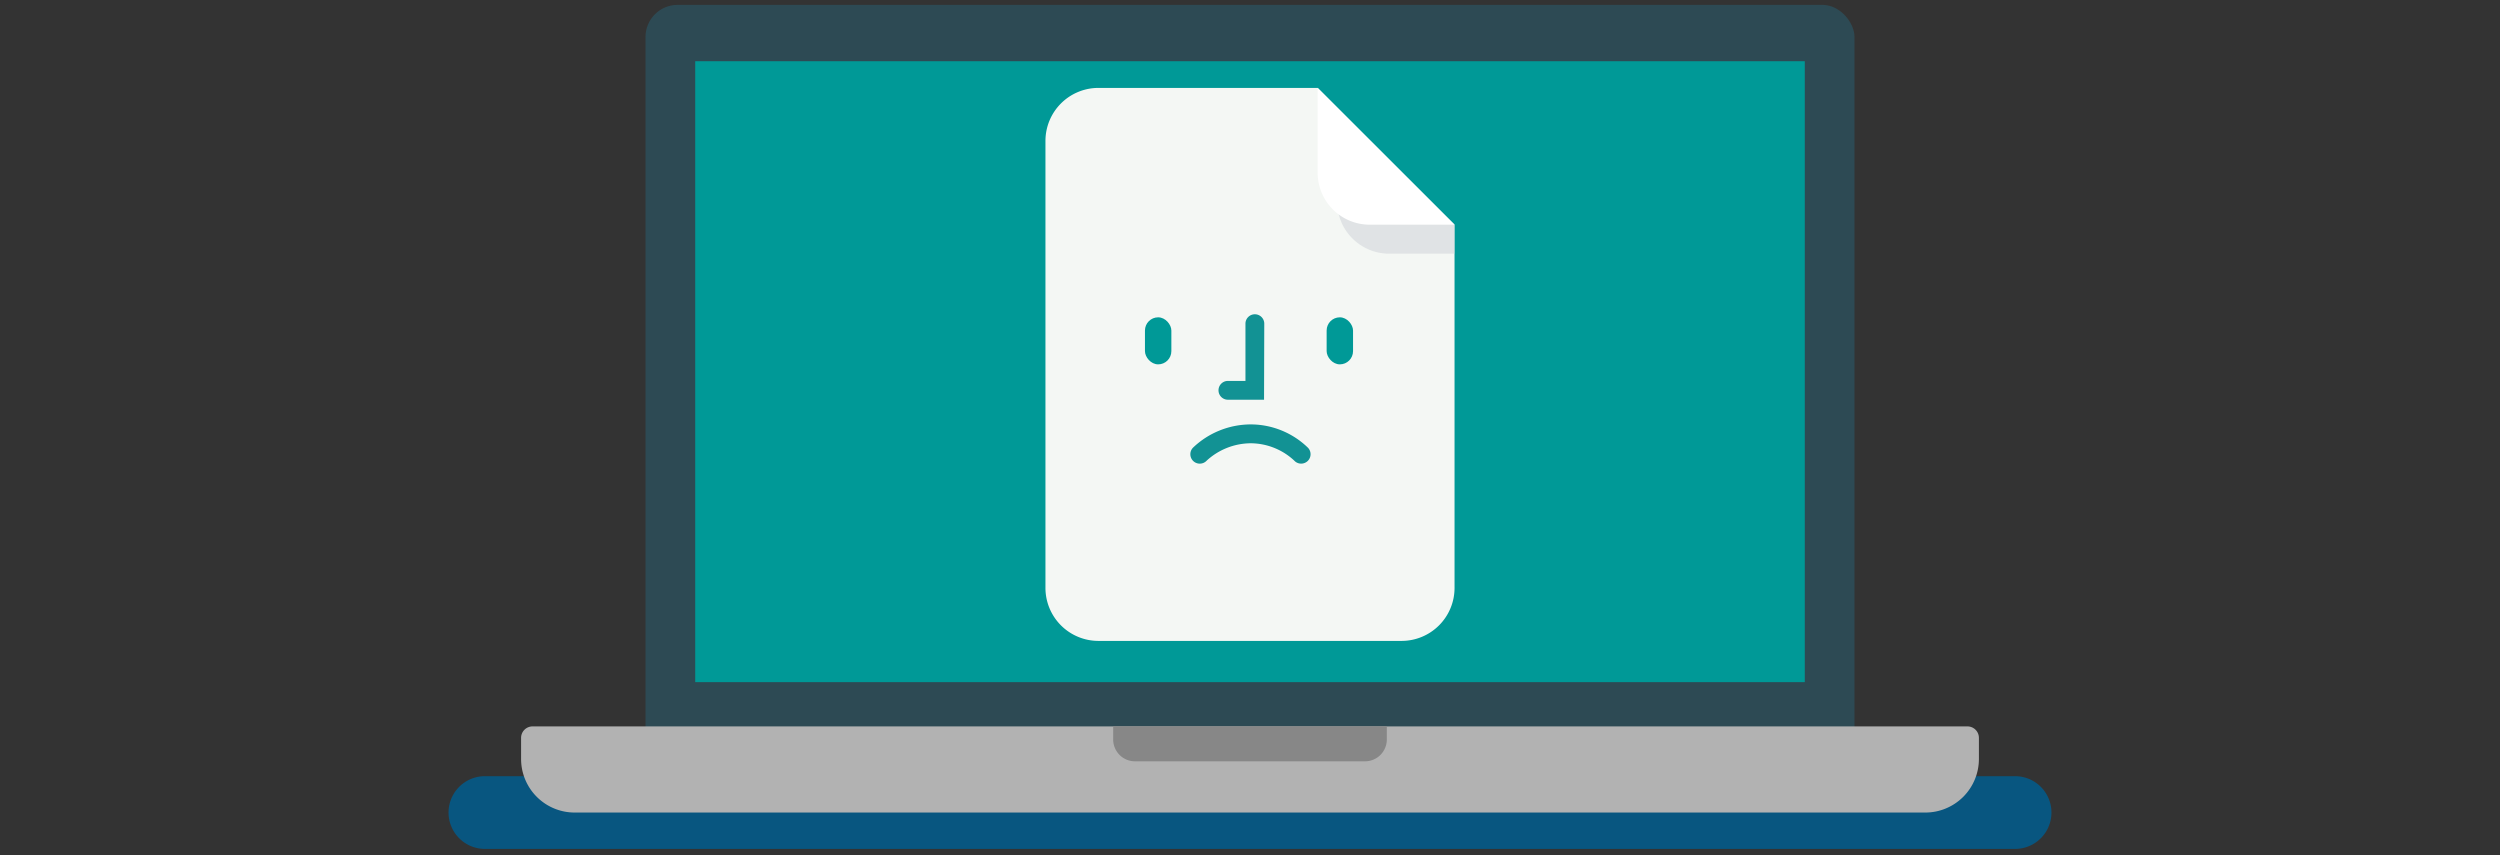 <svg viewBox="0 0 550 188.13" xmlns="http://www.w3.org/2000/svg"><rect x="0" y="0" width="550" height="188.13" fill="#333333" stroke="none"/><path d="m443.32 186.76h-336.64a8 8 0 0 1 0-16h336.64a8 8 0 0 1 0 16z" fill="#085680"/><rect fill="#2d4a54" height="168.45" rx="7.07" width="265.98" x="142.01" y="1.07"/><path d="m152.95 13.47h244.1v136.6h-244.1z" fill="#009997"/><path d="m423.58 178.76h-297.16a11.79 11.79 0 0 1 -11.78-11.76v-4.66a2.52 2.52 0 0 1 2.52-2.53h315.68a2.52 2.52 0 0 1 2.52 2.53v4.66a11.79 11.79 0 0 1 -11.78 11.76z" fill="#b2b2b2"/><path d="m300.31 167.49h-50.62a4.8 4.8 0 0 1 -4.79-4.79v-2.92h60.2v2.92a4.8 4.8 0 0 1 -4.79 4.79z" fill="#878787"/><path d="m308.33 141h-66.66a11.66 11.66 0 0 1 -11.67-11.67v-98.33a11.66 11.66 0 0 1 11.66-11.66h48.21l30.13 30.09v79.9a11.66 11.66 0 0 1 -11.67 11.67z" fill="#f4f7f4"/><path d="m320 55.81h-14.37a11.46 11.46 0 0 1 -11.46-11.45v-18.66l25.83 23.73z" fill="#ccd1d7" opacity=".5"/><path d="m320 49.43h-18.67a11.45 11.45 0 0 1 -11.45-11.43v-18.68z" fill="#fff"/><rect fill="#009997" height="10.35" rx="2.91" transform="matrix(-1 0 0 -1 509.6 149.97)" width="5.81" x="251.9" y="69.81"/><rect fill="#009997" height="10.35" rx="2.91" transform="matrix(-1 0 0 -1 589.53 149.97)" width="5.81" x="291.86" y="69.81"/><g fill="#129294"><path d="m278.09 87.94h-7.95a2.07 2.07 0 1 1 0-4.14h3.86v-12.59a2.07 2.07 0 1 1 4.14 0z"/><path d="m286.25 102a2.07 2.07 0 0 1 -1.52-.67 14.16 14.16 0 0 0 -9.58-3.81 14.47 14.47 0 0 0 -9.7 3.84 2.07 2.07 0 0 1 -3-2.86 18.44 18.44 0 0 1 12.7-5.13 18.09 18.09 0 0 1 12.62 5.15 2.07 2.07 0 0 1 -.11 2.93 2.12 2.12 0 0 1 -1.41.55z"/></g></svg>